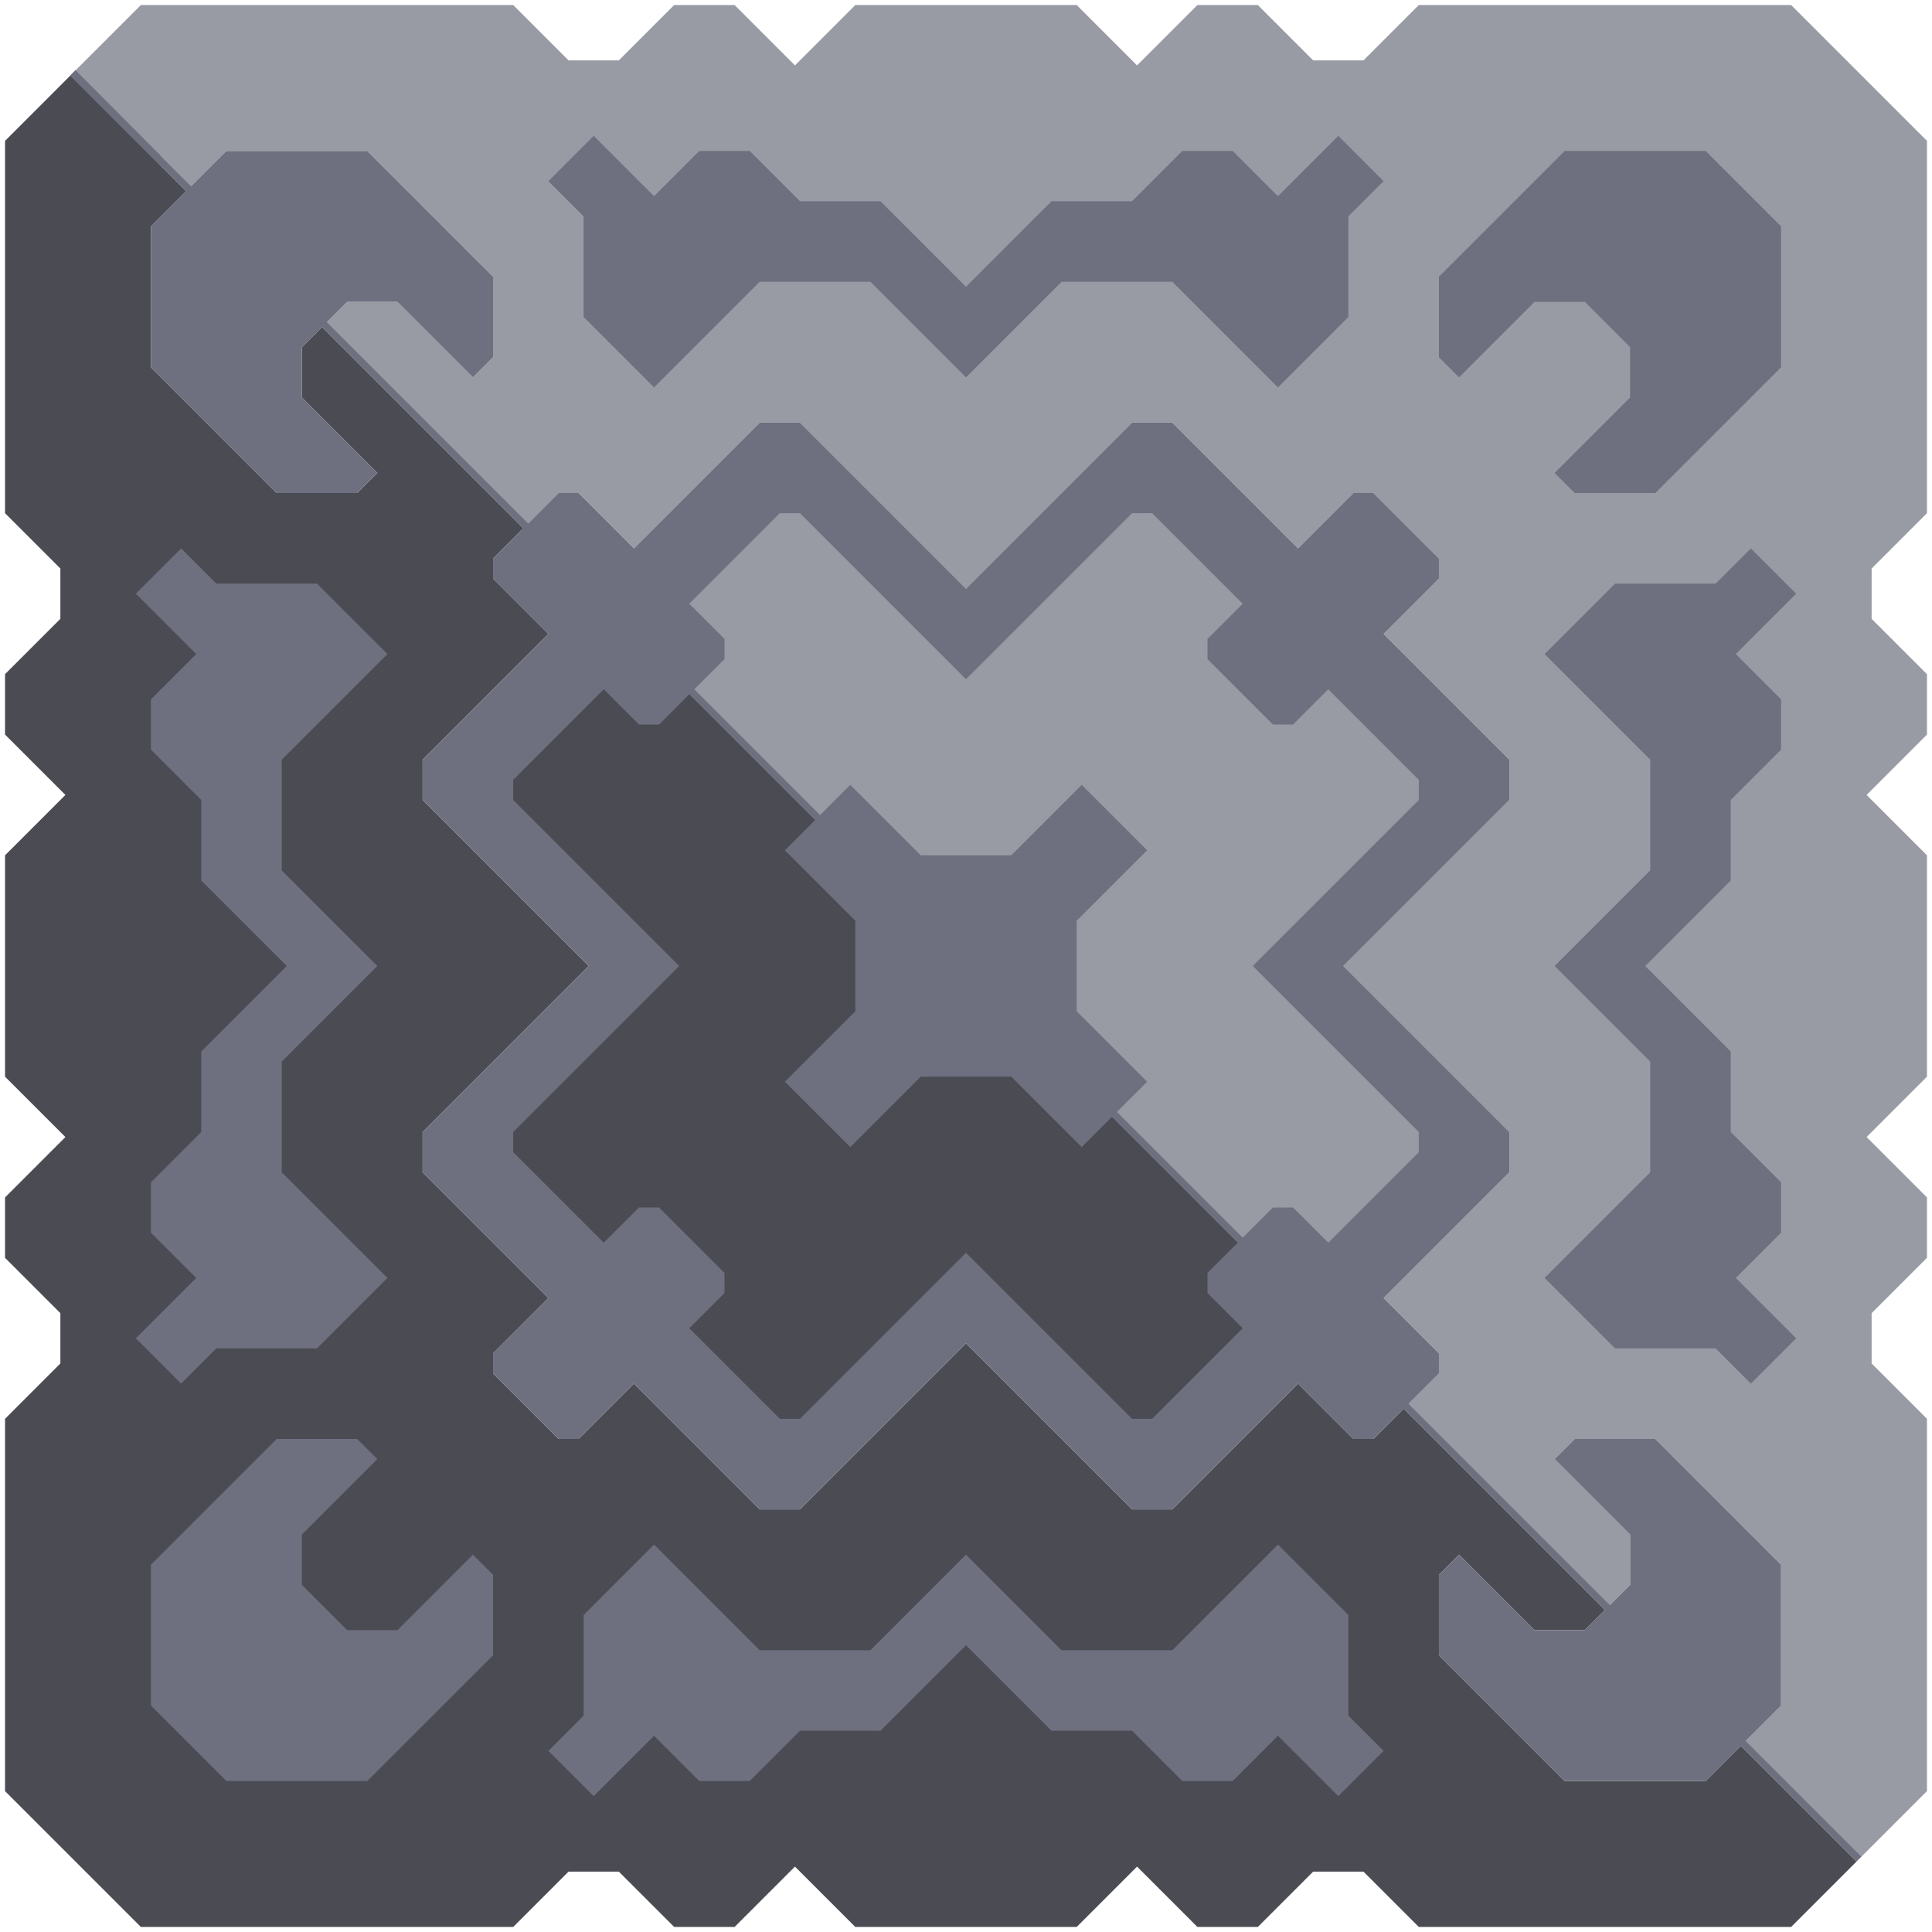 <svg xmlns="http://www.w3.org/2000/svg" width="192" height="192" style="fill-opacity:1;color-rendering:auto;color-interpolation:auto;text-rendering:auto;stroke:#000;stroke-linecap:square;stroke-miterlimit:10;shape-rendering:auto;stroke-opacity:1;fill:#000;stroke-dasharray:none;font-weight:400;stroke-width:1;font-family:&quot;Dialog&quot;;font-style:normal;stroke-linejoin:miter;font-size:12px;stroke-dashoffset:0;image-rendering:auto">
    <g style="stroke-linecap:round;fill:#4a4b53;stroke:#4a4b53">
        <path stroke="none" d="M.5 51V14L7 7.5 18.5 19 15 22.5v14L27.5 49h8l2-2-7.5-7.5v-5l2-2 20 20-3 3v2l5.5 5.5L42 75.5v4L58.5 96 42 112.5v4L54.5 129l-5.5 5.5v2l6.5 6.5h2l5.5-5.5L75.5 150h4L96 133.5l16.5 16.5h4l12.5-12.5 5.5 5.5h2l3-3 20 20-2 2h-5l-7.5-7.5-2 2v8l12.5 12.5h14l3.5-3.5 11.5 11.5-6.5 6.5h-37l-5.5-5.5h-5l-5.5 5.5h-6l-6-6-6 6H85l-6-6-6 6h-6l-5.5-5.5h-5l-5.5 5.5H14L.5 178v-37l5.5-5.5v-5L.5 125v-6l6-6-6-6V85l6-6-6-6v-6L6 61.5v-5Z" style="stroke:none"/>
    </g>
    <g stroke="none" style="stroke-linecap:round;fill:#6e7080;stroke:#6e7080">
        <path d="m8 8.5-1-1 .5-.5.5.5Z" style="stroke:none"/>
        <path d="M7.5 7 14 .5h37L56.5 6h5L67 .5h6l6 6 6-6h22l6 6 6-6h6l5.5 5.5h5L141 .5h37L191.5 14v37l-5.5 5.5v5l5.5 5.5v6l-6 6 6 6v22l-6 6 6 6v6l-5.5 5.5v5l5.5 5.5v37l-6.5 6.5-11.5-11.5 3.5-3.5v-14L164.5 143h-8l-2 2 7.5 7.5v5l-2 2-20-20 3-3v-2l-5.5-5.5 12.5-12.5v-4L133.5 96 150 79.5v-4L137.5 63l5.5-5.5v-2l-6.5-6.5h-2l-5.5 5.5L116.5 42h-4L96 58.5 79.5 42h-4L63 54.5 57.5 49h-2l-3 3-20-20 2-2h5l7.5 7.5 2-2v-8L36.5 15h-14L19 18.5Z" style="fill:#989aa4;stroke:none"/>
        <path d="m10 10.5-3-3 .5-.5L10 9.5Z" style="stroke:none"/>
        <path d="m12 12.5-5-5 .5-.5 4.5 4.5Z" style="stroke:none"/>
        <path d="m14 14.5-7-7 .5-.5 6.5 6.5Z" style="stroke:none"/>
        <path d="m13.5 59 6 6-4.5 4.5v5l5 5v8l8.5 8.5-8.5 8.5v8l-5 5v5l4.5 4.5-6 6 4.5 4.5 3.5-3.5h10l7-7L28 116.5v-11l9.5-9.5-9.5-9.5v-11L38.5 65l-7-7h-10L18 54.5Z" style="fill:#4a4b53;stroke:none"/>
        <path d="m13.5 59 4.5-4.5 3.5 3.5h10l7 7L28 75.5v11l9.5 9.5-9.5 9.5v11L38.5 127l-7 7h-10l-3.5 3.5-4.5-4.5 6-6-4.5-4.5v-5l5-5v-8l8.5-8.5-8.5-8.5v-8l-5-5v-5l4.5-4.5Z" style="stroke:none"/>
        <path d="M15 155.5v14l7.5 7.5h14L49 164.5v-8l-2-2-7.5 7.5h-5l-4.5-4.5v-5l7.5-7.5-2-2h-8Z" style="fill:#4a4b53;stroke:none"/>
        <path d="m16 16.5-9-9 .5-.5 8.5 8.5Z" style="stroke:none"/>
        <path d="M15 36.5v-14l3.5-3.5L7 7.5l.5-.5L19 18.5l3.5-3.5h14L49 27.5v8l-2 2-7.5-7.5h-5l-2 2 20 20 3-3h2l5.5 5.5L75.5 42h4L96 58.5 112.5 42h4L129 54.5l5.5-5.5h2l6.5 6.5v2l-5.5 5.5L150 75.5v4L133.5 96l16.5 16.5v4L137.5 129l5.5 5.5v2l-3 3 20 20 2-2v-5l-7.5-7.5 2-2h8l12.5 12.5v14l-3.5 3.5 11.5 11.5-.5.5-11.5-11.5-3.5 3.5h-14L143 164.5v-8l2-2 7.5 7.5h5l2-2-20-20-3 3h-2l-5.5-5.5-12.5 12.5h-4L96 133.5 79.5 150h-4L63 137.5l-5.5 5.5h-2l-6.5-6.5v-2l5.5-5.5L42 116.5v-4L58.5 96 42 79.5v-4L54.5 63 49 57.5v-2l3-3-20-20-2 2v5l7.5 7.5-2 2h-8Zm0 133v-14L27.5 143h8l2 2-7.5 7.5v5l4.5 4.5h5l7.5-7.5 2 2v8L36.5 177h-14Z" style="stroke:none"/>
        <path d="M51 77.5v2L67.5 96 51 112.5v2l9 9 3.5-3.5h2l6.5 6.5v2l-3.5 3.5 9 9h2L96 124.5l16.5 16.5h2l9-9-3.5-3.5v-2l3-3-12.5-12.5-3 3-7-7h-9l-7 7-6.5-6.5 7-7v-9l-7-7 3-3L68.5 69l-3 3h-2L60 68.5Z" style="stroke:none"/>
        <path d="M51 79.5v-2l9-9 3.5 3.5h2l3-3L81 81.5l-3 3 7 7v9l-7 7 6.5 6.5 7-7h9l7 7 3-3 12.5 12.5-3 3v2l3.5 3.5-9 9h-2L96 124.5 79.5 141h-2l-9-9 3.5-3.5v-2l-6.5-6.5h-2l-3.5 3.5-9-9v-2L67.5 96Z" style="fill:#4a4b53;stroke:none"/>
        <path d="m54.5 18 3.5 3.5v10l7 7L75.5 28h11l9.5 9.5 9.5-9.5h11L127 38.5l7-7v-10l3.5-3.5-4.5-4.5-6 6-4.5-4.5h-5l-5 5h-8L96 28.5 87.5 20h-8l-5-5h-5L65 19.5l-6-6Z" style="fill:#989aa4;stroke:none"/>
        <path d="m54.5 174 4.5 4.5 6-6 4.5 4.5h5l5-5h8l8.5-8.5 8.5 8.5h8l5 5h5l4.5-4.5 6 6 4.5-4.5-3.5-3.5v-10l-7-7-10.5 10.5h-11l-9.5-9.5-9.5 9.5h-11L65 153.5l-7 7v10Z" style="fill:#4a4b53;stroke:none"/>
        <path d="m54.5 18 4.5-4.5 6 6 4.5-4.5h5l5 5h8l8.5 8.5 8.5-8.5h8l5-5h5l4.5 4.5 6-6 4.5 4.5-3.5 3.5v10l-7 7L116.5 28h-11L96 37.5 86.5 28h-11L65 38.5l-7-7v-10Zm0 156 3.5-3.5v-10l7-7L75.5 164h11l9.5-9.5 9.5 9.5h11l10.5-10.5 7 7v10l3.5 3.5-4.5 4.5-6-6-4.5 4.5h-5l-5-5h-8l-8.5-8.5-8.5 8.5h-8l-5 5h-5l-4.5-4.5-6 6Zm14-114 3.5 3.5v2l-3 3L81.5 81l3-3 7 7h9l7-7 6.5 6.5-7 7v9l7 7-3 3 12.5 12.5 3-3h2l3.5 3.5 9-9v-2L124.5 96 141 79.5v-2l-9-9-3.5 3.5h-2l-6.5-6.5v-2l3.5-3.5-9-9h-2L96 67.5 79.5 51h-2Z" style="stroke:none"/>
        <path d="m68.5 60 9-9h2L96 67.5 112.5 51h2l9 9-3.5 3.5v2l6.5 6.5h2l3.5-3.5 9 9v2L124.5 96l16.5 16.5v2l-9 9-3.5-3.5h-2l-3 3-12.5-12.5 3-3-7-7v-9l7-7-6.5-6.5-7 7h-9l-7-7-3 3L69 68.5l3-3v-2ZM143 27.5v8l2 2 7.5-7.5h5l4.5 4.5v5l-7.5 7.5 2 2h8L177 36.5v-14l-7.5-7.5h-14Z" style="fill:#989aa4;stroke:none"/>
        <path d="M143 35.5v-8L155.5 15h14l7.5 7.5v14L164.5 49h-8l-2-2 7.5-7.5v-5l-4.5-4.5h-5l-7.5 7.5Z" style="stroke:none"/>
        <path d="M153.5 65 164 75.5v11l-9.5 9.5 9.5 9.5v11L153.5 127l7 7h10l3.5 3.5 4.5-4.5-6-6 4.5-4.5v-5l-5-5v-8l-8.5-8.5 8.5-8.5v-8l5-5v-5l-4.5-4.5 6-6-4.5-4.5-3.5 3.5h-10Z" style="fill:#989aa4;stroke:none"/>
        <path d="m153.5 65 7-7h10l3.5-3.5 4.5 4.5-6 6 4.5 4.5v5l-5 5v8l-8.5 8.5 8.5 8.5v8l5 5v5l-4.5 4.5 6 6-4.5 4.5-3.5-3.5h-10l-7-7 10.5-10.5v-11l-9.5-9.5 9.5-9.5v-11Z" style="stroke:none"/>
    </g>
</svg>
